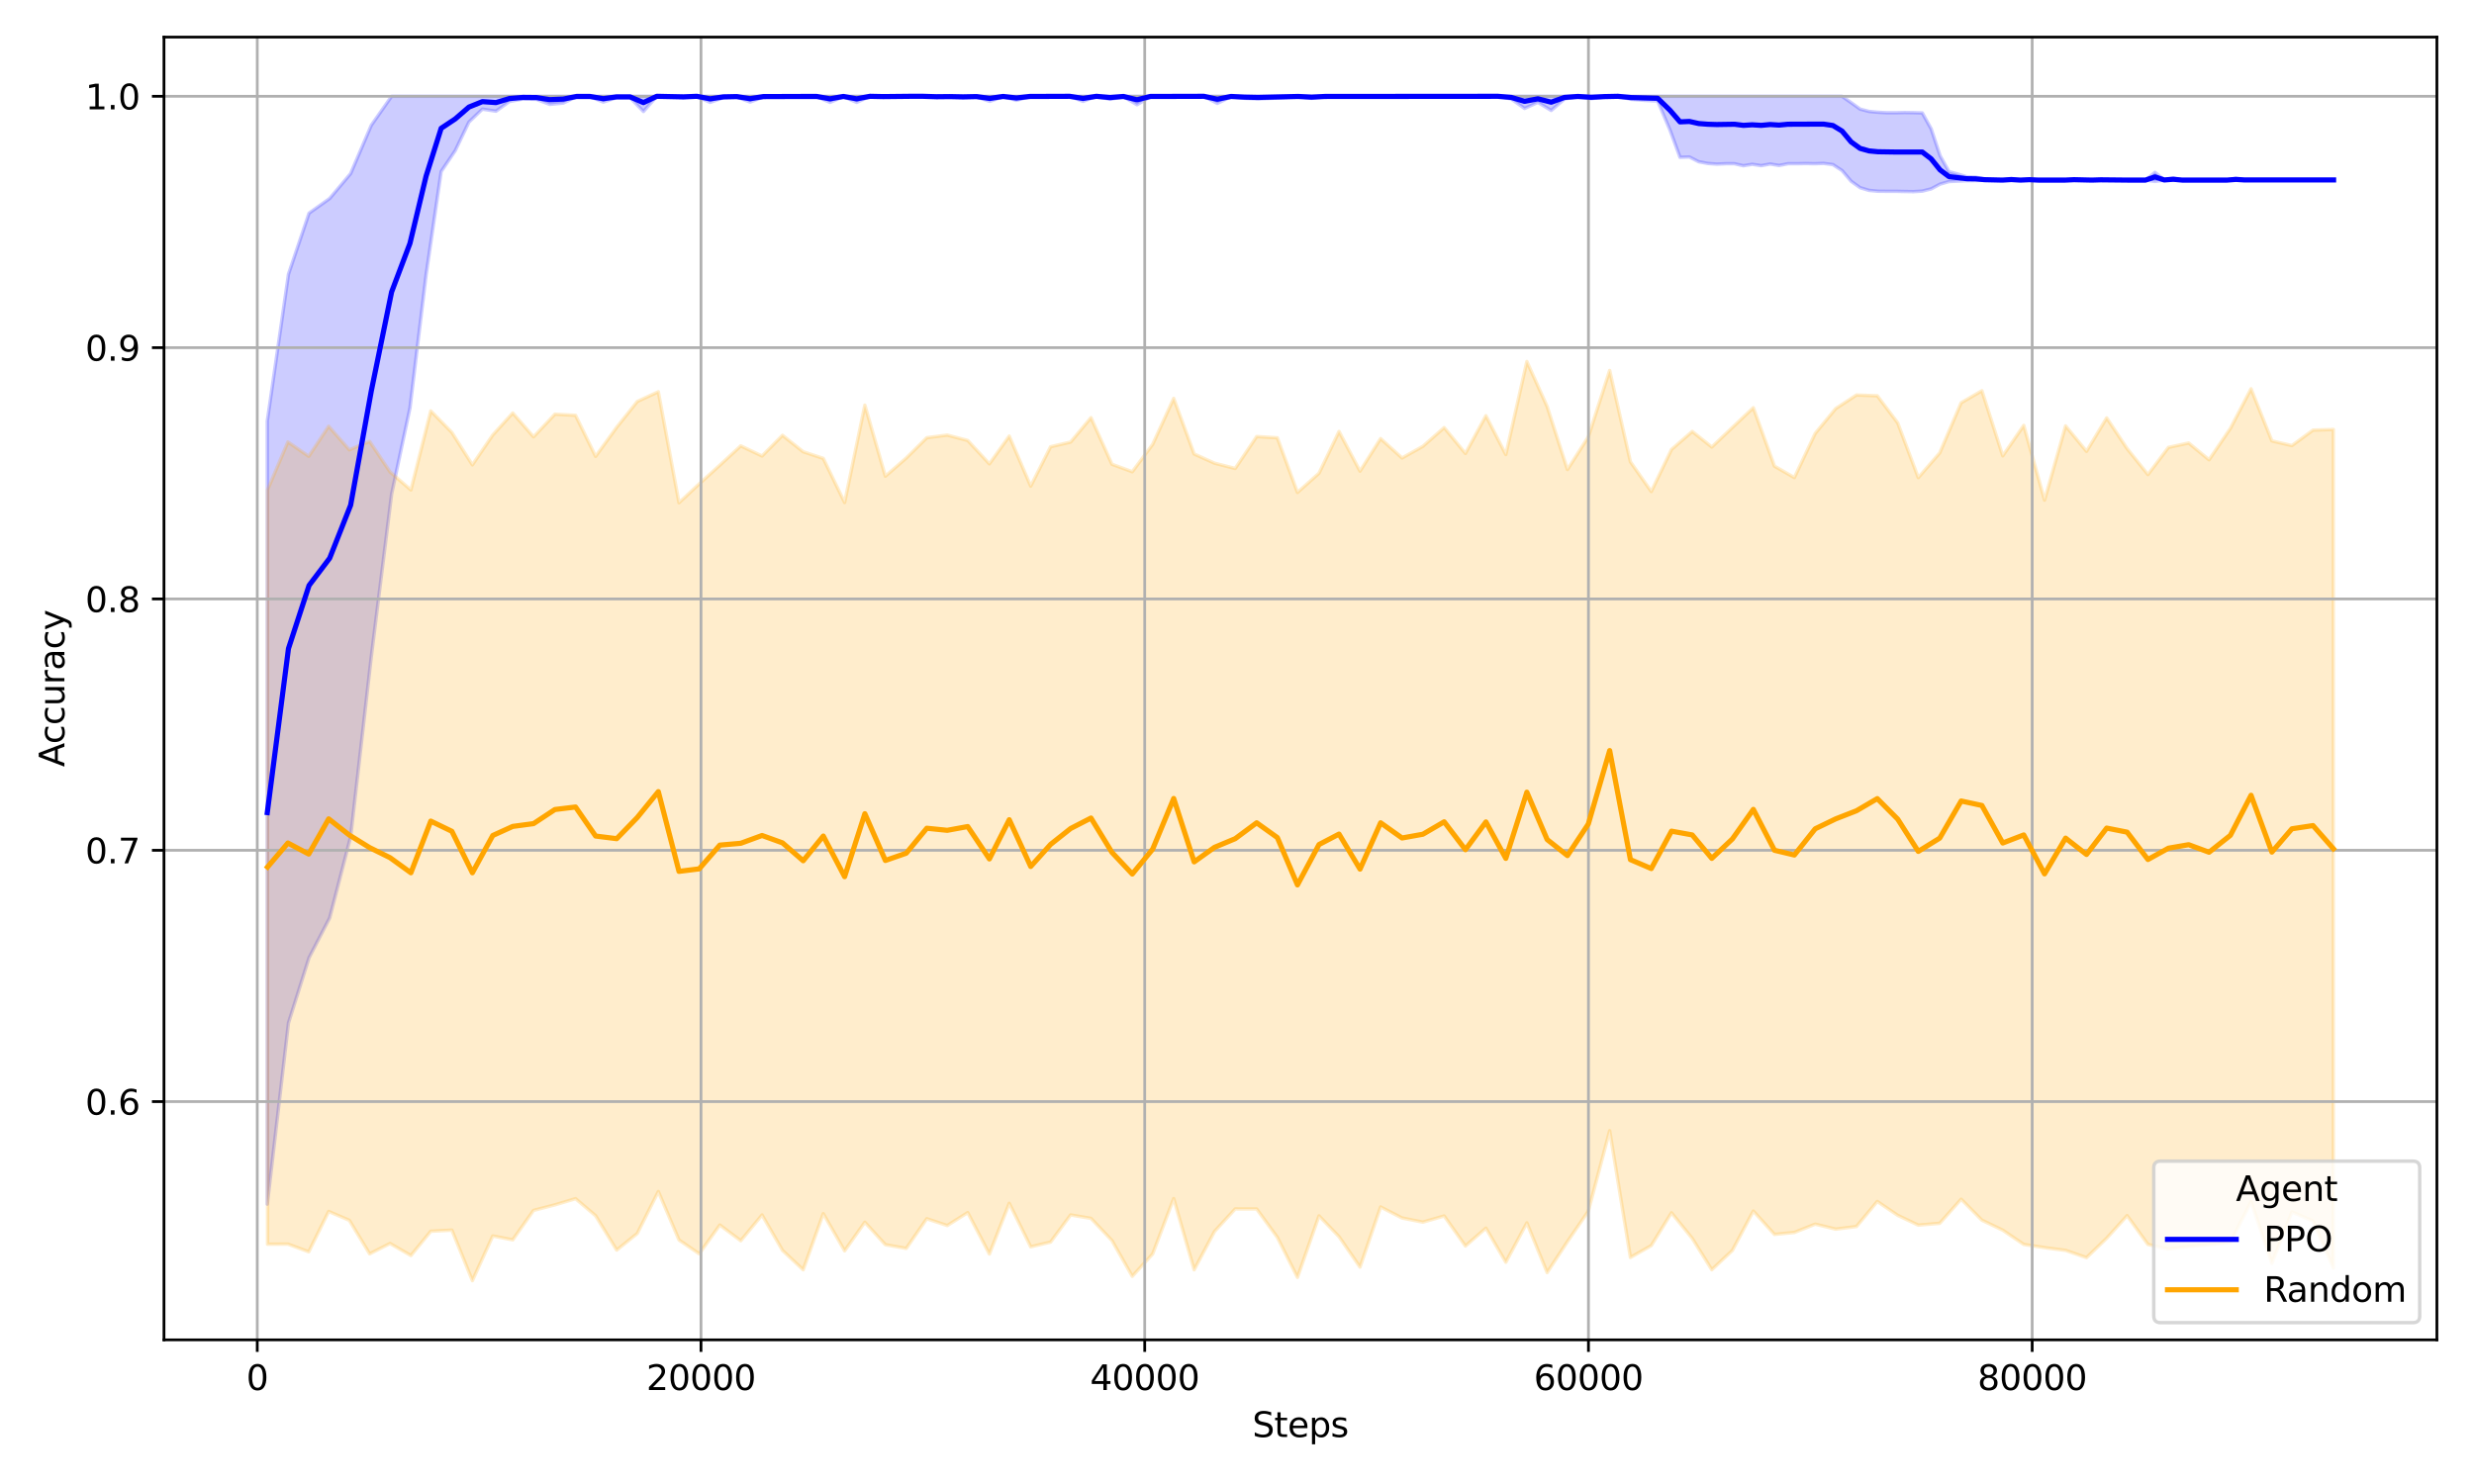 <?xml version="1.0" encoding="utf-8" standalone="no"?>
<!DOCTYPE svg PUBLIC "-//W3C//DTD SVG 1.1//EN"
  "http://www.w3.org/Graphics/SVG/1.1/DTD/svg11.dtd">
<svg xmlns:xlink="http://www.w3.org/1999/xlink" width="720pt" height="432pt" viewBox="0 0 720 432" xmlns="http://www.w3.org/2000/svg" version="1.1">
 <defs>
  <style type="text/css">*{stroke-linejoin: round; stroke-linecap: butt}</style>
 </defs>
 <g id="figure_1">
  <g id="patch_1">
   <path d="M 0 432 
L 720 432 
L 720 0 
L 0 0 
z
" style="fill: #ffffff"/>
  </g>
  <g id="axes_1">
   <g id="patch_2">
    <path d="M 47.72 390.04 
L 709.2 390.04 
L 709.2 10.8 
L 47.72 10.8 
z
" style="fill: #ffffff"/>
   </g>
   <g id="FillBetweenPolyCollection_1">
    <defs>
     <path id="maeb83e26c2" d="M 77.787 -309.435 
L 77.787 -81.47 
L 83.954 -134.229 
L 89.946 -153.212 
L 95.944 -164.799 
L 102.046 -188.427 
L 108.057 -240.861 
L 113.972 -288.146 
L 119.312 -313.22 
L 123.999 -351.937 
L 128.39 -382.069 
L 132.484 -388.15 
L 136.474 -396.479 
L 140.394 -400.233 
L 144.345 -399.63 
L 148.258 -402.449 
L 152.203 -403.177 
L 156.116 -403.079 
L 160.003 -401.607 
L 163.916 -401.999 
L 167.81 -403.864 
L 171.69 -403.864 
L 175.577 -402.294 
L 179.464 -403.569 
L 183.371 -403.569 
L 187.258 -399.546 
L 191.145 -403.962 
L 195.019 -403.864 
L 198.9 -403.569 
L 202.787 -403.962 
L 206.667 -402.196 
L 210.548 -403.569 
L 214.409 -403.766 
L 218.29 -402.294 
L 222.157 -403.766 
L 226.051 -403.864 
L 229.925 -403.864 
L 233.799 -403.864 
L 237.673 -403.864 
L 241.554 -402.196 
L 245.441 -403.864 
L 249.322 -402.196 
L 253.196 -403.962 
L 257.07 -403.766 
L 260.951 -403.962 
L 264.825 -403.962 
L 268.705 -403.962 
L 272.56 -403.667 
L 276.428 -403.766 
L 280.283 -403.569 
L 284.183 -403.766 
L 288.057 -402.49 
L 291.924 -403.864 
L 295.805 -402.784 
L 299.679 -403.864 
L 303.56 -403.864 
L 307.434 -403.962 
L 311.308 -403.962 
L 315.189 -402.49 
L 319.082 -403.962 
L 323.047 -403.079 
L 326.947 -403.864 
L 330.898 -401.509 
L 334.792 -403.864 
L 338.672 -403.864 
L 342.56 -403.962 
L 346.472 -403.962 
L 350.36 -403.962 
L 354.266 -401.901 
L 358.269 -403.864 
L 362.214 -403.373 
L 366.153 -403.177 
L 370.034 -403.373 
L 373.927 -403.569 
L 377.808 -403.864 
L 381.695 -403.373 
L 385.569 -403.864 
L 389.443 -403.864 
L 393.317 -403.962 
L 397.198 -403.864 
L 401.072 -403.962 
L 404.946 -403.864 
L 408.82 -403.864 
L 412.695 -403.962 
L 416.569 -403.864 
L 420.443 -403.962 
L 424.323 -403.962 
L 428.198 -403.864 
L 432.072 -403.962 
L 435.952 -403.962 
L 439.827 -403.177 
L 443.694 -400.429 
L 447.568 -402.196 
L 451.443 -399.841 
L 455.317 -403.177 
L 459.197 -403.864 
L 463.071 -403.275 
L 466.958 -403.766 
L 470.833 -403.962 
L 474.707 -403.079 
L 478.574 -402.784 
L 482.423 -402.588 
L 486.013 -394.149 
L 488.931 -386.202 
L 491.656 -386.299 
L 494.375 -384.91 
L 496.99 -384.419 
L 499.611 -384.223 
L 502.213 -384.337 
L 504.796 -384.337 
L 507.379 -383.749 
L 509.962 -384.174 
L 512.564 -383.774 
L 515.159 -384.255 
L 517.742 -383.83 
L 520.338 -384.337 
L 522.933 -384.337 
L 525.523 -384.394 
L 528.105 -384.337 
L 530.695 -384.435 
L 533.432 -384.086 
L 536.099 -382.345 
L 538.74 -379.232 
L 541.342 -377.363 
L 543.931 -376.573 
L 546.521 -376.33 
L 549.103 -376.306 
L 551.693 -376.306 
L 554.275 -376.248 
L 556.858 -376.208 
L 559.441 -376.363 
L 562.024 -377.016 
L 564.613 -378.403 
L 567.209 -379.154 
L 569.804 -379.272 
L 572.387 -379.406 
L 574.976 -379.423 
L 577.559 -379.524 
L 580.155 -379.541 
L 582.744 -379.575 
L 585.352 -379.507 
L 587.968 -379.575 
L 590.634 -379.524 
L 593.23 -379.575 
L 595.826 -379.575 
L 598.415 -379.575 
L 601.011 -379.575 
L 603.613 -379.524 
L 606.195 -379.558 
L 608.785 -379.575 
L 611.38 -379.541 
L 613.989 -379.558 
L 616.598 -379.575 
L 619.187 -379.575 
L 621.808 -379.558 
L 624.397 -379.575 
L 627.155 -379.188 
L 629.847 -379.558 
L 632.462 -379.474 
L 635.109 -379.575 
L 637.725 -379.575 
L 640.314 -379.575 
L 642.909 -379.575 
L 645.505 -379.558 
L 648.107 -379.575 
L 650.69 -379.491 
L 653.279 -379.558 
L 655.862 -379.558 
L 658.445 -379.575 
L 661.034 -379.575 
L 663.63 -379.575 
L 666.212 -379.575 
L 668.795 -379.575 
L 671.378 -379.558 
L 673.967 -379.575 
L 676.55 -379.575 
L 679.133 -379.558 
L 679.133 -379.673 
L 679.133 -379.673 
L 676.55 -379.575 
L 673.967 -379.575 
L 671.378 -379.673 
L 668.795 -379.575 
L 666.212 -379.575 
L 663.63 -379.575 
L 661.034 -379.575 
L 658.445 -379.575 
L 655.862 -379.673 
L 653.279 -379.673 
L 650.69 -380.065 
L 648.107 -379.575 
L 645.505 -379.673 
L 642.909 -379.575 
L 640.314 -379.575 
L 637.725 -379.575 
L 635.109 -379.575 
L 632.462 -380.164 
L 629.847 -379.673 
L 627.155 -381.832 
L 624.397 -379.575 
L 621.808 -379.673 
L 619.187 -379.575 
L 616.598 -379.575 
L 613.989 -379.673 
L 611.38 -379.771 
L 608.785 -379.575 
L 606.195 -379.673 
L 603.613 -379.869 
L 601.011 -379.575 
L 598.415 -379.575 
L 595.826 -379.575 
L 593.23 -379.575 
L 590.634 -379.869 
L 587.968 -379.575 
L 585.352 -379.967 
L 582.744 -379.575 
L 580.155 -379.771 
L 577.559 -379.869 
L 574.976 -380.458 
L 572.387 -380.556 
L 569.804 -381.341 
L 567.209 -382.028 
L 564.613 -386.68 
L 562.024 -394.49 
L 559.441 -399.126 
L 556.858 -399.2 
L 554.275 -399.241 
L 551.693 -399.183 
L 549.103 -399.183 
L 546.521 -399.322 
L 543.931 -399.566 
L 541.342 -400.24 
L 538.74 -402.11 
L 536.099 -403.962 
L 533.432 -403.962 
L 530.695 -403.962 
L 528.105 -403.962 
L 525.523 -403.962 
L 522.933 -403.962 
L 520.338 -403.962 
L 517.742 -403.962 
L 515.159 -403.962 
L 512.564 -403.962 
L 509.962 -403.962 
L 507.379 -403.962 
L 504.796 -403.962 
L 502.213 -403.962 
L 499.611 -403.962 
L 496.99 -403.962 
L 494.375 -403.962 
L 491.656 -403.962 
L 488.931 -403.962 
L 486.013 -403.962 
L 482.423 -403.962 
L 478.574 -403.962 
L 474.707 -403.962 
L 470.833 -403.962 
L 466.958 -403.962 
L 463.071 -403.962 
L 459.197 -403.962 
L 455.317 -403.962 
L 451.443 -403.962 
L 447.568 -403.962 
L 443.694 -403.962 
L 439.827 -403.962 
L 435.952 -403.962 
L 432.072 -403.962 
L 428.198 -403.962 
L 424.323 -403.962 
L 420.443 -403.962 
L 416.569 -403.962 
L 412.695 -403.962 
L 408.82 -403.962 
L 404.946 -403.962 
L 401.072 -403.962 
L 397.198 -403.962 
L 393.317 -403.962 
L 389.443 -403.962 
L 385.569 -403.962 
L 381.695 -403.962 
L 377.808 -403.962 
L 373.927 -403.962 
L 370.034 -403.962 
L 366.153 -403.962 
L 362.214 -403.962 
L 358.269 -403.962 
L 354.266 -403.962 
L 350.36 -403.962 
L 346.472 -403.962 
L 342.56 -403.962 
L 338.672 -403.962 
L 334.792 -403.962 
L 330.898 -403.962 
L 326.947 -403.962 
L 323.047 -403.962 
L 319.082 -403.962 
L 315.189 -403.962 
L 311.308 -403.962 
L 307.434 -403.962 
L 303.56 -403.962 
L 299.679 -403.962 
L 295.805 -403.962 
L 291.924 -403.962 
L 288.057 -403.962 
L 284.183 -403.962 
L 280.283 -403.962 
L 276.428 -403.962 
L 272.56 -403.962 
L 268.705 -403.962 
L 264.825 -403.962 
L 260.951 -403.962 
L 257.07 -403.962 
L 253.196 -403.962 
L 249.322 -403.962 
L 245.441 -403.962 
L 241.554 -403.962 
L 237.673 -403.962 
L 233.799 -403.962 
L 229.925 -403.962 
L 226.051 -403.962 
L 222.157 -403.962 
L 218.29 -403.962 
L 214.409 -403.962 
L 210.548 -403.962 
L 206.667 -403.962 
L 202.787 -403.962 
L 198.9 -403.962 
L 195.019 -403.962 
L 191.145 -403.962 
L 187.258 -403.962 
L 183.371 -403.962 
L 179.464 -403.962 
L 175.577 -403.962 
L 171.69 -403.962 
L 167.81 -403.962 
L 163.916 -403.962 
L 160.003 -403.962 
L 156.116 -403.962 
L 152.203 -403.962 
L 148.258 -403.962 
L 144.345 -403.962 
L 140.394 -403.962 
L 136.474 -403.962 
L 132.484 -403.962 
L 128.39 -403.962 
L 123.999 -403.962 
L 119.312 -403.962 
L 113.972 -403.962 
L 108.057 -395.541 
L 102.046 -381.479 
L 95.944 -374.217 
L 89.946 -369.953 
L 83.954 -352.192 
L 77.787 -309.435 
z
" style="stroke: #0000ff; stroke-opacity: 0.2"/>
    </defs>
    <g clip-path="url(#p26175c555a)">
     <use xlink:href="#maeb83e26c2" x="0" y="432" style="fill: #0000ff; fill-opacity: 0.2; stroke: #0000ff; stroke-opacity: 0.2"/>
    </g>
   </g>
   <g id="FillBetweenPolyCollection_2">
    <defs>
     <path id="m4a0ef5c228" d="M 77.858 -289.402 
L 77.858 -69.8 
L 83.786 -69.836 
L 89.855 -67.593 
L 95.654 -79.335 
L 101.658 -76.761 
L 107.573 -67.002 
L 113.513 -70.017 
L 119.583 -66.502 
L 125.368 -73.568 
L 131.509 -73.902 
L 137.475 -59.198 
L 143.415 -72.2 
L 149.227 -71.078 
L 155.277 -79.646 
L 161.495 -81.262 
L 167.5 -83.059 
L 173.343 -78.096 
L 179.477 -68.09 
L 185.469 -72.928 
L 191.59 -85.139 
L 197.608 -71.035 
L 203.491 -67.011 
L 209.483 -75.386 
L 215.578 -70.814 
L 221.776 -78.311 
L 227.736 -67.989 
L 233.748 -62.36 
L 239.598 -78.689 
L 245.803 -67.878 
L 251.698 -76.2 
L 257.67 -69.653 
L 263.746 -68.582 
L 269.719 -77.22 
L 275.672 -75.237 
L 281.639 -79 
L 287.941 -66.95 
L 293.719 -81.71 
L 299.963 -69.043 
L 305.749 -70.418 
L 311.586 -78.32 
L 317.507 -77.319 
L 323.602 -70.876 
L 329.523 -60.461 
L 335.457 -66.97 
L 341.578 -83.089 
L 347.531 -62.359 
L 353.446 -73.491 
L 359.477 -80.075 
L 365.727 -80.058 
L 371.745 -71.798 
L 377.595 -60.152 
L 383.864 -78.05 
L 389.695 -71.993 
L 395.803 -63.144 
L 401.795 -80.647 
L 408.033 -77.43 
L 414.096 -76.228 
L 420.294 -78.021 
L 426.48 -69.278 
L 432.44 -74.477 
L 438.232 -64.56 
L 444.359 -76.008 
L 450.261 -61.546 
L 456.169 -70.559 
L 462.238 -79.413 
L 468.456 -102.84 
L 474.5 -65.945 
L 480.57 -69.403 
L 486.445 -78.946 
L 492.483 -71.495 
L 498.178 -62.374 
L 504.17 -67.983 
L 510.265 -79.459 
L 516.418 -72.654 
L 522.204 -73.222 
L 528.28 -75.645 
L 534.24 -74.189 
L 540.283 -74.952 
L 546.34 -82.248 
L 552.287 -78.203 
L 558.272 -75.356 
L 564.51 -75.884 
L 570.747 -82.903 
L 576.784 -76.796 
L 582.86 -73.886 
L 588.968 -69.74 
L 595.018 -68.805 
L 601.14 -68.009 
L 607.229 -65.9 
L 613.104 -71.537 
L 619.051 -78.121 
L 625.108 -69.739 
L 631.074 -68.415 
L 636.963 -69.167 
L 642.897 -69.666 
L 649.102 -70.367 
L 655.113 -82.168 
L 661.176 -64.245 
L 667.007 -79.189 
L 673.154 -76.55 
L 679.081 -62.873 
L 679.081 -306.978 
L 679.081 -306.978 
L 673.154 -306.795 
L 667.007 -302.286 
L 661.176 -303.655 
L 655.113 -318.817 
L 649.102 -307.288 
L 642.897 -298.153 
L 636.963 -303.042 
L 631.074 -301.761 
L 625.108 -293.853 
L 619.051 -301.403 
L 613.104 -310.345 
L 607.229 -300.618 
L 601.14 -308.02 
L 595.018 -286.413 
L 588.968 -308.158 
L 582.86 -299.298 
L 576.784 -318.255 
L 570.747 -314.749 
L 564.51 -300.145 
L 558.272 -292.95 
L 552.287 -308.881 
L 546.34 -316.786 
L 540.283 -317.01 
L 534.24 -313.058 
L 528.28 -305.831 
L 522.204 -292.971 
L 516.418 -296.303 
L 510.265 -313.316 
L 504.17 -307.558 
L 498.178 -301.868 
L 492.483 -306.404 
L 486.445 -301.148 
L 480.57 -288.905 
L 474.5 -297.565 
L 468.456 -324.158 
L 462.238 -304.826 
L 456.169 -295.309 
L 450.261 -313.67 
L 444.359 -326.765 
L 438.232 -299.682 
L 432.44 -310.982 
L 426.48 -300.004 
L 420.294 -307.519 
L 414.096 -302.077 
L 408.033 -298.681 
L 401.795 -304.324 
L 395.803 -294.839 
L 389.695 -306.393 
L 383.864 -294.239 
L 377.595 -288.645 
L 371.745 -304.556 
L 365.727 -304.913 
L 359.477 -295.629 
L 353.446 -297.173 
L 347.531 -299.85 
L 341.578 -316.026 
L 335.457 -302.637 
L 329.523 -294.676 
L 323.602 -296.862 
L 317.507 -310.416 
L 311.586 -303.318 
L 305.749 -301.953 
L 299.963 -290.484 
L 293.719 -305.05 
L 287.941 -296.967 
L 281.639 -303.776 
L 275.672 -305.344 
L 269.719 -304.581 
L 263.746 -298.668 
L 257.67 -293.37 
L 251.698 -314.055 
L 245.803 -285.714 
L 239.598 -298.559 
L 233.748 -300.5 
L 227.736 -305.277 
L 221.776 -299.262 
L 215.578 -302.207 
L 209.483 -296.579 
L 203.491 -291.134 
L 197.608 -285.647 
L 191.59 -317.96 
L 185.469 -315.132 
L 179.477 -307.613 
L 173.343 -299.153 
L 167.5 -311.097 
L 161.495 -311.431 
L 155.277 -304.837 
L 149.227 -311.78 
L 143.415 -305.373 
L 137.475 -296.671 
L 131.509 -306.11 
L 125.368 -312.378 
L 119.583 -289.367 
L 113.513 -294.631 
L 107.573 -303.499 
L 101.658 -301.056 
L 95.654 -307.912 
L 89.855 -299.169 
L 83.786 -303.348 
L 77.858 -289.402 
z
" style="stroke: #ffa500; stroke-opacity: 0.2"/>
    </defs>
    <g clip-path="url(#p26175c555a)">
     <use xlink:href="#m4a0ef5c228" x="0" y="432" style="fill: #ffa500; fill-opacity: 0.2; stroke: #ffa500; stroke-opacity: 0.2"/>
    </g>
   </g>
   <g id="matplotlib.axis_1">
    <g id="xtick_1">
     <g id="line2d_1">
      <path d="M 74.869 390.04 
L 74.869 10.8 
" clip-path="url(#p26175c555a)" style="fill: none; stroke: #b0b0b0; stroke-width: 0.8; stroke-linecap: square"/>
     </g>
     <g id="line2d_2">
      <defs>
       <path id="m49883065d7" d="M 0 0 
L 0 3.5 
" style="stroke: #000000; stroke-width: 0.8"/>
      </defs>
      <g>
       <use xlink:href="#m49883065d7" x="74.869" y="390.04" style="stroke: #000000; stroke-width: 0.8"/>
      </g>
     </g>
     <g id="text_1">
      <!-- 0 -->
      <g transform="translate(71.687 404.638) scale(0.1 -0.1)">
       <defs>
        <path id="DejaVuSans-30" d="M 2034 4250 
Q 1547 4250 1301 3770 
Q 1056 3291 1056 2328 
Q 1056 1369 1301 889 
Q 1547 409 2034 409 
Q 2525 409 2770 889 
Q 3016 1369 3016 2328 
Q 3016 3291 2770 3770 
Q 2525 4250 2034 4250 
z
M 2034 4750 
Q 2819 4750 3233 4129 
Q 3647 3509 3647 2328 
Q 3647 1150 3233 529 
Q 2819 -91 2034 -91 
Q 1250 -91 836 529 
Q 422 1150 422 2328 
Q 422 3509 836 4129 
Q 1250 4750 2034 4750 
z
" transform="scale(0.016)"/>
       </defs>
       <use xlink:href="#DejaVuSans-30"/>
      </g>
     </g>
    </g>
    <g id="xtick_2">
     <g id="line2d_3">
      <path d="M 204.007 390.04 
L 204.007 10.8 
" clip-path="url(#p26175c555a)" style="fill: none; stroke: #b0b0b0; stroke-width: 0.8; stroke-linecap: square"/>
     </g>
     <g id="line2d_4">
      <g>
       <use xlink:href="#m49883065d7" x="204.007" y="390.04" style="stroke: #000000; stroke-width: 0.8"/>
      </g>
     </g>
     <g id="text_2">
      <!-- 20000 -->
      <g transform="translate(188.101 404.638) scale(0.1 -0.1)">
       <defs>
        <path id="DejaVuSans-32" d="M 1228 531 
L 3431 531 
L 3431 0 
L 469 0 
L 469 531 
Q 828 903 1448 1529 
Q 2069 2156 2228 2338 
Q 2531 2678 2651 2914 
Q 2772 3150 2772 3378 
Q 2772 3750 2511 3984 
Q 2250 4219 1831 4219 
Q 1534 4219 1204 4116 
Q 875 4013 500 3803 
L 500 4441 
Q 881 4594 1212 4672 
Q 1544 4750 1819 4750 
Q 2544 4750 2975 4387 
Q 3406 4025 3406 3419 
Q 3406 3131 3298 2873 
Q 3191 2616 2906 2266 
Q 2828 2175 2409 1742 
Q 1991 1309 1228 531 
z
" transform="scale(0.016)"/>
       </defs>
       <use xlink:href="#DejaVuSans-32"/>
       <use xlink:href="#DejaVuSans-30" transform="translate(63.623 0)"/>
       <use xlink:href="#DejaVuSans-30" transform="translate(127.246 0)"/>
       <use xlink:href="#DejaVuSans-30" transform="translate(190.869 0)"/>
       <use xlink:href="#DejaVuSans-30" transform="translate(254.492 0)"/>
      </g>
     </g>
    </g>
    <g id="xtick_3">
     <g id="line2d_5">
      <path d="M 333.145 390.04 
L 333.145 10.8 
" clip-path="url(#p26175c555a)" style="fill: none; stroke: #b0b0b0; stroke-width: 0.8; stroke-linecap: square"/>
     </g>
     <g id="line2d_6">
      <g>
       <use xlink:href="#m49883065d7" x="333.145" y="390.04" style="stroke: #000000; stroke-width: 0.8"/>
      </g>
     </g>
     <g id="text_3">
      <!-- 40000 -->
      <g transform="translate(317.239 404.638) scale(0.1 -0.1)">
       <defs>
        <path id="DejaVuSans-34" d="M 2419 4116 
L 825 1625 
L 2419 1625 
L 2419 4116 
z
M 2253 4666 
L 3047 4666 
L 3047 1625 
L 3713 1625 
L 3713 1100 
L 3047 1100 
L 3047 0 
L 2419 0 
L 2419 1100 
L 313 1100 
L 313 1709 
L 2253 4666 
z
" transform="scale(0.016)"/>
       </defs>
       <use xlink:href="#DejaVuSans-34"/>
       <use xlink:href="#DejaVuSans-30" transform="translate(63.623 0)"/>
       <use xlink:href="#DejaVuSans-30" transform="translate(127.246 0)"/>
       <use xlink:href="#DejaVuSans-30" transform="translate(190.869 0)"/>
       <use xlink:href="#DejaVuSans-30" transform="translate(254.492 0)"/>
      </g>
     </g>
    </g>
    <g id="xtick_4">
     <g id="line2d_7">
      <path d="M 462.284 390.04 
L 462.284 10.8 
" clip-path="url(#p26175c555a)" style="fill: none; stroke: #b0b0b0; stroke-width: 0.8; stroke-linecap: square"/>
     </g>
     <g id="line2d_8">
      <g>
       <use xlink:href="#m49883065d7" x="462.284" y="390.04" style="stroke: #000000; stroke-width: 0.8"/>
      </g>
     </g>
     <g id="text_4">
      <!-- 60000 -->
      <g transform="translate(446.377 404.638) scale(0.1 -0.1)">
       <defs>
        <path id="DejaVuSans-36" d="M 2113 2584 
Q 1688 2584 1439 2293 
Q 1191 2003 1191 1497 
Q 1191 994 1439 701 
Q 1688 409 2113 409 
Q 2538 409 2786 701 
Q 3034 994 3034 1497 
Q 3034 2003 2786 2293 
Q 2538 2584 2113 2584 
z
M 3366 4563 
L 3366 3988 
Q 3128 4100 2886 4159 
Q 2644 4219 2406 4219 
Q 1781 4219 1451 3797 
Q 1122 3375 1075 2522 
Q 1259 2794 1537 2939 
Q 1816 3084 2150 3084 
Q 2853 3084 3261 2657 
Q 3669 2231 3669 1497 
Q 3669 778 3244 343 
Q 2819 -91 2113 -91 
Q 1303 -91 875 529 
Q 447 1150 447 2328 
Q 447 3434 972 4092 
Q 1497 4750 2381 4750 
Q 2619 4750 2861 4703 
Q 3103 4656 3366 4563 
z
" transform="scale(0.016)"/>
       </defs>
       <use xlink:href="#DejaVuSans-36"/>
       <use xlink:href="#DejaVuSans-30" transform="translate(63.623 0)"/>
       <use xlink:href="#DejaVuSans-30" transform="translate(127.246 0)"/>
       <use xlink:href="#DejaVuSans-30" transform="translate(190.869 0)"/>
       <use xlink:href="#DejaVuSans-30" transform="translate(254.492 0)"/>
      </g>
     </g>
    </g>
    <g id="xtick_5">
     <g id="line2d_9">
      <path d="M 591.422 390.04 
L 591.422 10.8 
" clip-path="url(#p26175c555a)" style="fill: none; stroke: #b0b0b0; stroke-width: 0.8; stroke-linecap: square"/>
     </g>
     <g id="line2d_10">
      <g>
       <use xlink:href="#m49883065d7" x="591.422" y="390.04" style="stroke: #000000; stroke-width: 0.8"/>
      </g>
     </g>
     <g id="text_5">
      <!-- 80000 -->
      <g transform="translate(575.516 404.638) scale(0.1 -0.1)">
       <defs>
        <path id="DejaVuSans-38" d="M 2034 2216 
Q 1584 2216 1326 1975 
Q 1069 1734 1069 1313 
Q 1069 891 1326 650 
Q 1584 409 2034 409 
Q 2484 409 2743 651 
Q 3003 894 3003 1313 
Q 3003 1734 2745 1975 
Q 2488 2216 2034 2216 
z
M 1403 2484 
Q 997 2584 770 2862 
Q 544 3141 544 3541 
Q 544 4100 942 4425 
Q 1341 4750 2034 4750 
Q 2731 4750 3128 4425 
Q 3525 4100 3525 3541 
Q 3525 3141 3298 2862 
Q 3072 2584 2669 2484 
Q 3125 2378 3379 2068 
Q 3634 1759 3634 1313 
Q 3634 634 3220 271 
Q 2806 -91 2034 -91 
Q 1263 -91 848 271 
Q 434 634 434 1313 
Q 434 1759 690 2068 
Q 947 2378 1403 2484 
z
M 1172 3481 
Q 1172 3119 1398 2916 
Q 1625 2713 2034 2713 
Q 2441 2713 2670 2916 
Q 2900 3119 2900 3481 
Q 2900 3844 2670 4047 
Q 2441 4250 2034 4250 
Q 1625 4250 1398 4047 
Q 1172 3844 1172 3481 
z
" transform="scale(0.016)"/>
       </defs>
       <use xlink:href="#DejaVuSans-38"/>
       <use xlink:href="#DejaVuSans-30" transform="translate(63.623 0)"/>
       <use xlink:href="#DejaVuSans-30" transform="translate(127.246 0)"/>
       <use xlink:href="#DejaVuSans-30" transform="translate(190.869 0)"/>
       <use xlink:href="#DejaVuSans-30" transform="translate(254.492 0)"/>
      </g>
     </g>
    </g>
    <g id="text_6">
     <!-- Steps -->
     <g transform="translate(364.47 418.317) scale(0.1 -0.1)">
      <defs>
       <path id="DejaVuSans-53" d="M 3425 4513 
L 3425 3897 
Q 3066 4069 2747 4153 
Q 2428 4238 2131 4238 
Q 1616 4238 1336 4038 
Q 1056 3838 1056 3469 
Q 1056 3159 1242 3001 
Q 1428 2844 1947 2747 
L 2328 2669 
Q 3034 2534 3370 2195 
Q 3706 1856 3706 1288 
Q 3706 609 3251 259 
Q 2797 -91 1919 -91 
Q 1588 -91 1214 -16 
Q 841 59 441 206 
L 441 856 
Q 825 641 1194 531 
Q 1563 422 1919 422 
Q 2459 422 2753 634 
Q 3047 847 3047 1241 
Q 3047 1584 2836 1778 
Q 2625 1972 2144 2069 
L 1759 2144 
Q 1053 2284 737 2584 
Q 422 2884 422 3419 
Q 422 4038 858 4394 
Q 1294 4750 2059 4750 
Q 2388 4750 2728 4690 
Q 3069 4631 3425 4513 
z
" transform="scale(0.016)"/>
       <path id="DejaVuSans-74" d="M 1172 4494 
L 1172 3500 
L 2356 3500 
L 2356 3053 
L 1172 3053 
L 1172 1153 
Q 1172 725 1289 603 
Q 1406 481 1766 481 
L 2356 481 
L 2356 0 
L 1766 0 
Q 1100 0 847 248 
Q 594 497 594 1153 
L 594 3053 
L 172 3053 
L 172 3500 
L 594 3500 
L 594 4494 
L 1172 4494 
z
" transform="scale(0.016)"/>
       <path id="DejaVuSans-65" d="M 3597 1894 
L 3597 1613 
L 953 1613 
Q 991 1019 1311 708 
Q 1631 397 2203 397 
Q 2534 397 2845 478 
Q 3156 559 3463 722 
L 3463 178 
Q 3153 47 2828 -22 
Q 2503 -91 2169 -91 
Q 1331 -91 842 396 
Q 353 884 353 1716 
Q 353 2575 817 3079 
Q 1281 3584 2069 3584 
Q 2775 3584 3186 3129 
Q 3597 2675 3597 1894 
z
M 3022 2063 
Q 3016 2534 2758 2815 
Q 2500 3097 2075 3097 
Q 1594 3097 1305 2825 
Q 1016 2553 972 2059 
L 3022 2063 
z
" transform="scale(0.016)"/>
       <path id="DejaVuSans-70" d="M 1159 525 
L 1159 -1331 
L 581 -1331 
L 581 3500 
L 1159 3500 
L 1159 2969 
Q 1341 3281 1617 3432 
Q 1894 3584 2278 3584 
Q 2916 3584 3314 3078 
Q 3713 2572 3713 1747 
Q 3713 922 3314 415 
Q 2916 -91 2278 -91 
Q 1894 -91 1617 61 
Q 1341 213 1159 525 
z
M 3116 1747 
Q 3116 2381 2855 2742 
Q 2594 3103 2138 3103 
Q 1681 3103 1420 2742 
Q 1159 2381 1159 1747 
Q 1159 1113 1420 752 
Q 1681 391 2138 391 
Q 2594 391 2855 752 
Q 3116 1113 3116 1747 
z
" transform="scale(0.016)"/>
       <path id="DejaVuSans-73" d="M 2834 3397 
L 2834 2853 
Q 2591 2978 2328 3040 
Q 2066 3103 1784 3103 
Q 1356 3103 1142 2972 
Q 928 2841 928 2578 
Q 928 2378 1081 2264 
Q 1234 2150 1697 2047 
L 1894 2003 
Q 2506 1872 2764 1633 
Q 3022 1394 3022 966 
Q 3022 478 2636 193 
Q 2250 -91 1575 -91 
Q 1294 -91 989 -36 
Q 684 19 347 128 
L 347 722 
Q 666 556 975 473 
Q 1284 391 1588 391 
Q 1994 391 2212 530 
Q 2431 669 2431 922 
Q 2431 1156 2273 1281 
Q 2116 1406 1581 1522 
L 1381 1569 
Q 847 1681 609 1914 
Q 372 2147 372 2553 
Q 372 3047 722 3315 
Q 1072 3584 1716 3584 
Q 2034 3584 2315 3537 
Q 2597 3491 2834 3397 
z
" transform="scale(0.016)"/>
      </defs>
      <use xlink:href="#DejaVuSans-53"/>
      <use xlink:href="#DejaVuSans-74" transform="translate(63.477 0)"/>
      <use xlink:href="#DejaVuSans-65" transform="translate(102.686 0)"/>
      <use xlink:href="#DejaVuSans-70" transform="translate(164.209 0)"/>
      <use xlink:href="#DejaVuSans-73" transform="translate(227.686 0)"/>
     </g>
    </g>
   </g>
   <g id="matplotlib.axis_2">
    <g id="ytick_1">
     <g id="line2d_11">
      <path d="M 47.72 320.683 
L 709.2 320.683 
" clip-path="url(#p26175c555a)" style="fill: none; stroke: #b0b0b0; stroke-width: 0.8; stroke-linecap: square"/>
     </g>
     <g id="line2d_12">
      <defs>
       <path id="m0a13d49d3e" d="M 0 0 
L -3.5 0 
" style="stroke: #000000; stroke-width: 0.8"/>
      </defs>
      <g>
       <use xlink:href="#m0a13d49d3e" x="47.72" y="320.683" style="stroke: #000000; stroke-width: 0.8"/>
      </g>
     </g>
     <g id="text_7">
      <!-- 0.6 -->
      <g transform="translate(24.817 324.482) scale(0.1 -0.1)">
       <defs>
        <path id="DejaVuSans-2e" d="M 684 794 
L 1344 794 
L 1344 0 
L 684 0 
L 684 794 
z
" transform="scale(0.016)"/>
       </defs>
       <use xlink:href="#DejaVuSans-30"/>
       <use xlink:href="#DejaVuSans-2e" transform="translate(63.623 0)"/>
       <use xlink:href="#DejaVuSans-36" transform="translate(95.41 0)"/>
      </g>
     </g>
    </g>
    <g id="ytick_2">
     <g id="line2d_13">
      <path d="M 47.72 247.522 
L 709.2 247.522 
" clip-path="url(#p26175c555a)" style="fill: none; stroke: #b0b0b0; stroke-width: 0.8; stroke-linecap: square"/>
     </g>
     <g id="line2d_14">
      <g>
       <use xlink:href="#m0a13d49d3e" x="47.72" y="247.522" style="stroke: #000000; stroke-width: 0.8"/>
      </g>
     </g>
     <g id="text_8">
      <!-- 0.7 -->
      <g transform="translate(24.817 251.321) scale(0.1 -0.1)">
       <defs>
        <path id="DejaVuSans-37" d="M 525 4666 
L 3525 4666 
L 3525 4397 
L 1831 0 
L 1172 0 
L 2766 4134 
L 525 4134 
L 525 4666 
z
" transform="scale(0.016)"/>
       </defs>
       <use xlink:href="#DejaVuSans-30"/>
       <use xlink:href="#DejaVuSans-2e" transform="translate(63.623 0)"/>
       <use xlink:href="#DejaVuSans-37" transform="translate(95.41 0)"/>
      </g>
     </g>
    </g>
    <g id="ytick_3">
     <g id="line2d_15">
      <path d="M 47.72 174.36 
L 709.2 174.36 
" clip-path="url(#p26175c555a)" style="fill: none; stroke: #b0b0b0; stroke-width: 0.8; stroke-linecap: square"/>
     </g>
     <g id="line2d_16">
      <g>
       <use xlink:href="#m0a13d49d3e" x="47.72" y="174.36" style="stroke: #000000; stroke-width: 0.8"/>
      </g>
     </g>
     <g id="text_9">
      <!-- 0.8 -->
      <g transform="translate(24.817 178.16) scale(0.1 -0.1)">
       <use xlink:href="#DejaVuSans-30"/>
       <use xlink:href="#DejaVuSans-2e" transform="translate(63.623 0)"/>
       <use xlink:href="#DejaVuSans-38" transform="translate(95.41 0)"/>
      </g>
     </g>
    </g>
    <g id="ytick_4">
     <g id="line2d_17">
      <path d="M 47.72 101.199 
L 709.2 101.199 
" clip-path="url(#p26175c555a)" style="fill: none; stroke: #b0b0b0; stroke-width: 0.8; stroke-linecap: square"/>
     </g>
     <g id="line2d_18">
      <g>
       <use xlink:href="#m0a13d49d3e" x="47.72" y="101.199" style="stroke: #000000; stroke-width: 0.8"/>
      </g>
     </g>
     <g id="text_10">
      <!-- 0.9 -->
      <g transform="translate(24.817 104.999) scale(0.1 -0.1)">
       <defs>
        <path id="DejaVuSans-39" d="M 703 97 
L 703 672 
Q 941 559 1184 500 
Q 1428 441 1663 441 
Q 2288 441 2617 861 
Q 2947 1281 2994 2138 
Q 2813 1869 2534 1725 
Q 2256 1581 1919 1581 
Q 1219 1581 811 2004 
Q 403 2428 403 3163 
Q 403 3881 828 4315 
Q 1253 4750 1959 4750 
Q 2769 4750 3195 4129 
Q 3622 3509 3622 2328 
Q 3622 1225 3098 567 
Q 2575 -91 1691 -91 
Q 1453 -91 1209 -44 
Q 966 3 703 97 
z
M 1959 2075 
Q 2384 2075 2632 2365 
Q 2881 2656 2881 3163 
Q 2881 3666 2632 3958 
Q 2384 4250 1959 4250 
Q 1534 4250 1286 3958 
Q 1038 3666 1038 3163 
Q 1038 2656 1286 2365 
Q 1534 2075 1959 2075 
z
" transform="scale(0.016)"/>
       </defs>
       <use xlink:href="#DejaVuSans-30"/>
       <use xlink:href="#DejaVuSans-2e" transform="translate(63.623 0)"/>
       <use xlink:href="#DejaVuSans-39" transform="translate(95.41 0)"/>
      </g>
     </g>
    </g>
    <g id="ytick_5">
     <g id="line2d_19">
      <path d="M 47.72 28.038 
L 709.2 28.038 
" clip-path="url(#p26175c555a)" style="fill: none; stroke: #b0b0b0; stroke-width: 0.8; stroke-linecap: square"/>
     </g>
     <g id="line2d_20">
      <g>
       <use xlink:href="#m0a13d49d3e" x="47.72" y="28.038" style="stroke: #000000; stroke-width: 0.8"/>
      </g>
     </g>
     <g id="text_11">
      <!-- 1.0 -->
      <g transform="translate(24.817 31.837) scale(0.1 -0.1)">
       <defs>
        <path id="DejaVuSans-31" d="M 794 531 
L 1825 531 
L 1825 4091 
L 703 3866 
L 703 4441 
L 1819 4666 
L 2450 4666 
L 2450 531 
L 3481 531 
L 3481 0 
L 794 0 
L 794 531 
z
" transform="scale(0.016)"/>
       </defs>
       <use xlink:href="#DejaVuSans-31"/>
       <use xlink:href="#DejaVuSans-2e" transform="translate(63.623 0)"/>
       <use xlink:href="#DejaVuSans-30" transform="translate(95.41 0)"/>
      </g>
     </g>
    </g>
    <g id="text_12">
     <!-- Accuracy -->
     <g transform="translate(18.737 223.248) rotate(-90) scale(0.1 -0.1)">
      <defs>
       <path id="DejaVuSans-41" d="M 2188 4044 
L 1331 1722 
L 3047 1722 
L 2188 4044 
z
M 1831 4666 
L 2547 4666 
L 4325 0 
L 3669 0 
L 3244 1197 
L 1141 1197 
L 716 0 
L 50 0 
L 1831 4666 
z
" transform="scale(0.016)"/>
       <path id="DejaVuSans-63" d="M 3122 3366 
L 3122 2828 
Q 2878 2963 2633 3030 
Q 2388 3097 2138 3097 
Q 1578 3097 1268 2742 
Q 959 2388 959 1747 
Q 959 1106 1268 751 
Q 1578 397 2138 397 
Q 2388 397 2633 464 
Q 2878 531 3122 666 
L 3122 134 
Q 2881 22 2623 -34 
Q 2366 -91 2075 -91 
Q 1284 -91 818 406 
Q 353 903 353 1747 
Q 353 2603 823 3093 
Q 1294 3584 2113 3584 
Q 2378 3584 2631 3529 
Q 2884 3475 3122 3366 
z
" transform="scale(0.016)"/>
       <path id="DejaVuSans-75" d="M 544 1381 
L 544 3500 
L 1119 3500 
L 1119 1403 
Q 1119 906 1312 657 
Q 1506 409 1894 409 
Q 2359 409 2629 706 
Q 2900 1003 2900 1516 
L 2900 3500 
L 3475 3500 
L 3475 0 
L 2900 0 
L 2900 538 
Q 2691 219 2414 64 
Q 2138 -91 1772 -91 
Q 1169 -91 856 284 
Q 544 659 544 1381 
z
M 1991 3584 
L 1991 3584 
z
" transform="scale(0.016)"/>
       <path id="DejaVuSans-72" d="M 2631 2963 
Q 2534 3019 2420 3045 
Q 2306 3072 2169 3072 
Q 1681 3072 1420 2755 
Q 1159 2438 1159 1844 
L 1159 0 
L 581 0 
L 581 3500 
L 1159 3500 
L 1159 2956 
Q 1341 3275 1631 3429 
Q 1922 3584 2338 3584 
Q 2397 3584 2469 3576 
Q 2541 3569 2628 3553 
L 2631 2963 
z
" transform="scale(0.016)"/>
       <path id="DejaVuSans-61" d="M 2194 1759 
Q 1497 1759 1228 1600 
Q 959 1441 959 1056 
Q 959 750 1161 570 
Q 1363 391 1709 391 
Q 2188 391 2477 730 
Q 2766 1069 2766 1631 
L 2766 1759 
L 2194 1759 
z
M 3341 1997 
L 3341 0 
L 2766 0 
L 2766 531 
Q 2569 213 2275 61 
Q 1981 -91 1556 -91 
Q 1019 -91 701 211 
Q 384 513 384 1019 
Q 384 1609 779 1909 
Q 1175 2209 1959 2209 
L 2766 2209 
L 2766 2266 
Q 2766 2663 2505 2880 
Q 2244 3097 1772 3097 
Q 1472 3097 1187 3025 
Q 903 2953 641 2809 
L 641 3341 
Q 956 3463 1253 3523 
Q 1550 3584 1831 3584 
Q 2591 3584 2966 3190 
Q 3341 2797 3341 1997 
z
" transform="scale(0.016)"/>
       <path id="DejaVuSans-79" d="M 2059 -325 
Q 1816 -950 1584 -1140 
Q 1353 -1331 966 -1331 
L 506 -1331 
L 506 -850 
L 844 -850 
Q 1081 -850 1212 -737 
Q 1344 -625 1503 -206 
L 1606 56 
L 191 3500 
L 800 3500 
L 1894 763 
L 2988 3500 
L 3597 3500 
L 2059 -325 
z
" transform="scale(0.016)"/>
      </defs>
      <use xlink:href="#DejaVuSans-41"/>
      <use xlink:href="#DejaVuSans-63" transform="translate(66.658 0)"/>
      <use xlink:href="#DejaVuSans-63" transform="translate(121.639 0)"/>
      <use xlink:href="#DejaVuSans-75" transform="translate(176.619 0)"/>
      <use xlink:href="#DejaVuSans-72" transform="translate(239.998 0)"/>
      <use xlink:href="#DejaVuSans-61" transform="translate(281.111 0)"/>
      <use xlink:href="#DejaVuSans-63" transform="translate(342.391 0)"/>
      <use xlink:href="#DejaVuSans-79" transform="translate(397.371 0)"/>
     </g>
    </g>
   </g>
   <g id="line2d_21">
    <path d="M 77.787 236.547 
L 83.954 188.789 
L 89.946 170.418 
L 95.944 162.492 
L 102.046 147.047 
L 108.057 113.799 
L 113.972 84.982 
L 119.312 70.837 
L 123.999 51.287 
L 128.39 37.346 
L 132.484 34.623 
L 136.474 31.168 
L 140.394 29.583 
L 144.345 29.867 
L 148.258 28.689 
L 152.203 28.363 
L 156.116 28.404 
L 160.003 29.014 
L 163.916 28.851 
L 167.81 28.079 
L 171.69 28.079 
L 175.577 28.729 
L 179.464 28.201 
L 183.371 28.201 
L 187.258 29.867 
L 191.145 28.038 
L 198.9 28.201 
L 202.787 28.038 
L 206.667 28.77 
L 210.548 28.201 
L 214.409 28.119 
L 218.29 28.729 
L 222.157 28.119 
L 233.799 28.079 
L 237.673 28.079 
L 241.554 28.77 
L 245.441 28.079 
L 249.322 28.77 
L 253.196 28.038 
L 257.07 28.119 
L 264.825 28.038 
L 268.705 28.038 
L 272.56 28.16 
L 276.428 28.119 
L 280.283 28.201 
L 284.183 28.119 
L 288.057 28.648 
L 291.924 28.079 
L 295.805 28.526 
L 299.679 28.079 
L 311.308 28.038 
L 315.189 28.648 
L 319.082 28.038 
L 323.047 28.404 
L 326.947 28.079 
L 330.898 29.054 
L 334.792 28.079 
L 350.36 28.038 
L 354.266 28.892 
L 358.269 28.079 
L 362.214 28.282 
L 366.153 28.363 
L 377.808 28.079 
L 381.695 28.282 
L 385.569 28.079 
L 435.952 28.038 
L 439.827 28.363 
L 443.694 29.501 
L 447.568 28.77 
L 451.443 29.745 
L 455.317 28.363 
L 459.197 28.079 
L 463.071 28.323 
L 466.958 28.119 
L 470.833 28.038 
L 474.707 28.404 
L 482.423 28.607 
L 486.013 32.103 
L 488.931 35.476 
L 491.656 35.354 
L 494.375 35.964 
L 496.99 36.167 
L 499.611 36.248 
L 504.796 36.167 
L 507.379 36.492 
L 509.962 36.33 
L 512.564 36.492 
L 515.159 36.248 
L 517.742 36.411 
L 520.338 36.167 
L 530.695 36.127 
L 533.432 36.533 
L 536.099 38.159 
L 538.74 41.329 
L 541.342 43.199 
L 543.931 43.93 
L 546.521 44.174 
L 551.693 44.256 
L 559.441 44.256 
L 562.024 46.247 
L 564.613 49.458 
L 567.209 51.409 
L 572.387 52.019 
L 574.976 52.059 
L 577.559 52.303 
L 582.744 52.425 
L 585.352 52.263 
L 587.968 52.425 
L 590.634 52.303 
L 593.23 52.425 
L 601.011 52.425 
L 603.613 52.303 
L 608.785 52.425 
L 611.38 52.344 
L 619.187 52.425 
L 624.397 52.425 
L 627.155 51.49 
L 629.847 52.385 
L 632.462 52.181 
L 635.109 52.425 
L 648.107 52.425 
L 650.69 52.222 
L 653.279 52.385 
L 679.133 52.385 
L 679.133 52.385 
" clip-path="url(#p26175c555a)" style="fill: none; stroke: #0000ff; stroke-width: 1.5; stroke-linecap: square"/>
   </g>
   <g id="line2d_22">
    <path d="M 77.858 252.399 
L 83.786 245.408 
L 89.855 248.619 
L 95.654 238.376 
L 101.658 243.091 
L 107.573 246.749 
L 113.513 249.676 
L 119.583 254.065 
L 125.368 239.027 
L 131.509 241.994 
L 137.475 254.065 
L 143.415 243.213 
L 149.227 240.571 
L 155.277 239.758 
L 161.495 235.653 
L 167.5 234.922 
L 173.343 243.376 
L 179.477 244.148 
L 185.469 237.97 
L 191.59 230.451 
L 197.608 253.659 
L 203.491 252.927 
L 209.483 246.018 
L 215.578 245.489 
L 221.776 243.213 
L 227.736 245.367 
L 233.748 250.57 
L 239.598 243.376 
L 245.803 255.204 
L 251.698 236.873 
L 257.67 250.489 
L 263.746 248.375 
L 269.719 241.1 
L 275.672 241.709 
L 281.639 240.612 
L 287.941 250.042 
L 293.719 238.62 
L 299.963 252.236 
L 305.749 245.815 
L 311.586 241.181 
L 317.507 238.133 
L 323.602 248.131 
L 329.523 254.431 
L 335.457 247.196 
L 341.578 232.442 
L 347.531 250.895 
L 353.446 246.668 
L 359.477 244.148 
L 365.727 239.515 
L 371.745 243.823 
L 377.595 257.602 
L 383.864 245.855 
L 389.695 242.807 
L 395.803 253.009 
L 401.795 239.515 
L 408.033 243.945 
L 414.096 242.847 
L 420.294 239.23 
L 426.48 247.359 
L 432.44 239.271 
L 438.232 249.879 
L 444.359 230.613 
L 450.261 244.392 
L 456.169 249.066 
L 462.238 239.88 
L 468.456 218.501 
L 474.5 250.245 
L 480.57 252.846 
L 486.445 241.953 
L 492.483 243.051 
L 498.178 249.879 
L 504.17 244.229 
L 510.265 235.613 
L 516.418 247.522 
L 522.204 248.904 
L 528.28 241.262 
L 534.24 238.376 
L 540.283 236.019 
L 546.34 232.483 
L 552.287 238.458 
L 558.272 247.847 
L 564.51 243.986 
L 570.747 233.174 
L 576.784 234.475 
L 582.86 245.408 
L 588.968 243.051 
L 595.018 254.391 
L 601.14 243.986 
L 607.229 248.741 
L 613.104 241.059 
L 619.051 242.238 
L 625.108 250.204 
L 631.074 246.912 
L 636.963 245.896 
L 642.897 248.091 
L 649.102 243.173 
L 655.113 231.507 
L 661.176 248.05 
L 667.007 241.262 
L 673.154 240.327 
L 679.081 247.075 
" clip-path="url(#p26175c555a)" style="fill: none; stroke: #ffa500; stroke-width: 1.5; stroke-linecap: square"/>
   </g>
   <g id="patch_3">
    <path d="M 47.72 390.04 
L 47.72 10.8 
" style="fill: none; stroke: #000000; stroke-width: 0.8; stroke-linejoin: miter; stroke-linecap: square"/>
   </g>
   <g id="patch_4">
    <path d="M 709.2 390.04 
L 709.2 10.8 
" style="fill: none; stroke: #000000; stroke-width: 0.8; stroke-linejoin: miter; stroke-linecap: square"/>
   </g>
   <g id="patch_5">
    <path d="M 47.72 390.04 
L 709.2 390.04 
" style="fill: none; stroke: #000000; stroke-width: 0.8; stroke-linejoin: miter; stroke-linecap: square"/>
   </g>
   <g id="patch_6">
    <path d="M 47.72 10.8 
L 709.2 10.8 
" style="fill: none; stroke: #000000; stroke-width: 0.8; stroke-linejoin: miter; stroke-linecap: square"/>
   </g>
   <g id="legend_1">
    <g id="patch_7">
     <path d="M 628.803 385.04 
L 702.2 385.04 
Q 704.2 385.04 704.2 383.04 
L 704.2 340.006 
Q 704.2 338.006 702.2 338.006 
L 628.803 338.006 
Q 626.803 338.006 626.803 340.006 
L 626.803 383.04 
Q 626.803 385.04 628.803 385.04 
z
" style="fill: #ffffff; opacity: 0.8; stroke: #cccccc; stroke-linejoin: miter"/>
    </g>
    <g id="text_13">
     <!-- Agent -->
     <g transform="translate(650.702 349.604) scale(0.1 -0.1)">
      <defs>
       <path id="DejaVuSans-67" d="M 2906 1791 
Q 2906 2416 2648 2759 
Q 2391 3103 1925 3103 
Q 1463 3103 1205 2759 
Q 947 2416 947 1791 
Q 947 1169 1205 825 
Q 1463 481 1925 481 
Q 2391 481 2648 825 
Q 2906 1169 2906 1791 
z
M 3481 434 
Q 3481 -459 3084 -895 
Q 2688 -1331 1869 -1331 
Q 1566 -1331 1297 -1286 
Q 1028 -1241 775 -1147 
L 775 -588 
Q 1028 -725 1275 -790 
Q 1522 -856 1778 -856 
Q 2344 -856 2625 -561 
Q 2906 -266 2906 331 
L 2906 616 
Q 2728 306 2450 153 
Q 2172 0 1784 0 
Q 1141 0 747 490 
Q 353 981 353 1791 
Q 353 2603 747 3093 
Q 1141 3584 1784 3584 
Q 2172 3584 2450 3431 
Q 2728 3278 2906 2969 
L 2906 3500 
L 3481 3500 
L 3481 434 
z
" transform="scale(0.016)"/>
       <path id="DejaVuSans-6e" d="M 3513 2113 
L 3513 0 
L 2938 0 
L 2938 2094 
Q 2938 2591 2744 2837 
Q 2550 3084 2163 3084 
Q 1697 3084 1428 2787 
Q 1159 2491 1159 1978 
L 1159 0 
L 581 0 
L 581 3500 
L 1159 3500 
L 1159 2956 
Q 1366 3272 1645 3428 
Q 1925 3584 2291 3584 
Q 2894 3584 3203 3211 
Q 3513 2838 3513 2113 
z
" transform="scale(0.016)"/>
      </defs>
      <use xlink:href="#DejaVuSans-41"/>
      <use xlink:href="#DejaVuSans-67" transform="translate(68.408 0)"/>
      <use xlink:href="#DejaVuSans-65" transform="translate(131.885 0)"/>
      <use xlink:href="#DejaVuSans-6e" transform="translate(193.408 0)"/>
      <use xlink:href="#DejaVuSans-74" transform="translate(256.787 0)"/>
     </g>
    </g>
    <g id="line2d_23">
     <path d="M 630.803 360.782 
L 640.803 360.782 
L 650.803 360.782 
" style="fill: none; stroke: #0000ff; stroke-width: 1.5; stroke-linecap: square"/>
    </g>
    <g id="text_14">
     <!-- PPO -->
     <g transform="translate(658.803 364.282) scale(0.1 -0.1)">
      <defs>
       <path id="DejaVuSans-50" d="M 1259 4147 
L 1259 2394 
L 2053 2394 
Q 2494 2394 2734 2622 
Q 2975 2850 2975 3272 
Q 2975 3691 2734 3919 
Q 2494 4147 2053 4147 
L 1259 4147 
z
M 628 4666 
L 2053 4666 
Q 2838 4666 3239 4311 
Q 3641 3956 3641 3272 
Q 3641 2581 3239 2228 
Q 2838 1875 2053 1875 
L 1259 1875 
L 1259 0 
L 628 0 
L 628 4666 
z
" transform="scale(0.016)"/>
       <path id="DejaVuSans-4f" d="M 2522 4238 
Q 1834 4238 1429 3725 
Q 1025 3213 1025 2328 
Q 1025 1447 1429 934 
Q 1834 422 2522 422 
Q 3209 422 3611 934 
Q 4013 1447 4013 2328 
Q 4013 3213 3611 3725 
Q 3209 4238 2522 4238 
z
M 2522 4750 
Q 3503 4750 4090 4092 
Q 4678 3434 4678 2328 
Q 4678 1225 4090 567 
Q 3503 -91 2522 -91 
Q 1538 -91 948 565 
Q 359 1222 359 2328 
Q 359 3434 948 4092 
Q 1538 4750 2522 4750 
z
" transform="scale(0.016)"/>
      </defs>
      <use xlink:href="#DejaVuSans-50"/>
      <use xlink:href="#DejaVuSans-50" transform="translate(60.303 0)"/>
      <use xlink:href="#DejaVuSans-4f" transform="translate(120.605 0)"/>
     </g>
    </g>
    <g id="line2d_24">
     <path d="M 630.803 375.46 
L 640.803 375.46 
L 650.803 375.46 
" style="fill: none; stroke: #ffa500; stroke-width: 1.5; stroke-linecap: square"/>
    </g>
    <g id="text_15">
     <!-- Random -->
     <g transform="translate(658.803 378.96) scale(0.1 -0.1)">
      <defs>
       <path id="DejaVuSans-52" d="M 2841 2188 
Q 3044 2119 3236 1894 
Q 3428 1669 3622 1275 
L 4263 0 
L 3584 0 
L 2988 1197 
Q 2756 1666 2539 1819 
Q 2322 1972 1947 1972 
L 1259 1972 
L 1259 0 
L 628 0 
L 628 4666 
L 2053 4666 
Q 2853 4666 3247 4331 
Q 3641 3997 3641 3322 
Q 3641 2881 3436 2590 
Q 3231 2300 2841 2188 
z
M 1259 4147 
L 1259 2491 
L 2053 2491 
Q 2509 2491 2742 2702 
Q 2975 2913 2975 3322 
Q 2975 3731 2742 3939 
Q 2509 4147 2053 4147 
L 1259 4147 
z
" transform="scale(0.016)"/>
       <path id="DejaVuSans-64" d="M 2906 2969 
L 2906 4863 
L 3481 4863 
L 3481 0 
L 2906 0 
L 2906 525 
Q 2725 213 2448 61 
Q 2172 -91 1784 -91 
Q 1150 -91 751 415 
Q 353 922 353 1747 
Q 353 2572 751 3078 
Q 1150 3584 1784 3584 
Q 2172 3584 2448 3432 
Q 2725 3281 2906 2969 
z
M 947 1747 
Q 947 1113 1208 752 
Q 1469 391 1925 391 
Q 2381 391 2643 752 
Q 2906 1113 2906 1747 
Q 2906 2381 2643 2742 
Q 2381 3103 1925 3103 
Q 1469 3103 1208 2742 
Q 947 2381 947 1747 
z
" transform="scale(0.016)"/>
       <path id="DejaVuSans-6f" d="M 1959 3097 
Q 1497 3097 1228 2736 
Q 959 2375 959 1747 
Q 959 1119 1226 758 
Q 1494 397 1959 397 
Q 2419 397 2687 759 
Q 2956 1122 2956 1747 
Q 2956 2369 2687 2733 
Q 2419 3097 1959 3097 
z
M 1959 3584 
Q 2709 3584 3137 3096 
Q 3566 2609 3566 1747 
Q 3566 888 3137 398 
Q 2709 -91 1959 -91 
Q 1206 -91 779 398 
Q 353 888 353 1747 
Q 353 2609 779 3096 
Q 1206 3584 1959 3584 
z
" transform="scale(0.016)"/>
       <path id="DejaVuSans-6d" d="M 3328 2828 
Q 3544 3216 3844 3400 
Q 4144 3584 4550 3584 
Q 5097 3584 5394 3201 
Q 5691 2819 5691 2113 
L 5691 0 
L 5113 0 
L 5113 2094 
Q 5113 2597 4934 2840 
Q 4756 3084 4391 3084 
Q 3944 3084 3684 2787 
Q 3425 2491 3425 1978 
L 3425 0 
L 2847 0 
L 2847 2094 
Q 2847 2600 2669 2842 
Q 2491 3084 2119 3084 
Q 1678 3084 1418 2786 
Q 1159 2488 1159 1978 
L 1159 0 
L 581 0 
L 581 3500 
L 1159 3500 
L 1159 2956 
Q 1356 3278 1631 3431 
Q 1906 3584 2284 3584 
Q 2666 3584 2933 3390 
Q 3200 3197 3328 2828 
z
" transform="scale(0.016)"/>
      </defs>
      <use xlink:href="#DejaVuSans-52"/>
      <use xlink:href="#DejaVuSans-61" transform="translate(67.232 0)"/>
      <use xlink:href="#DejaVuSans-6e" transform="translate(128.512 0)"/>
      <use xlink:href="#DejaVuSans-64" transform="translate(191.891 0)"/>
      <use xlink:href="#DejaVuSans-6f" transform="translate(255.367 0)"/>
      <use xlink:href="#DejaVuSans-6d" transform="translate(316.549 0)"/>
     </g>
    </g>
   </g>
  </g>
 </g>
 <defs>
  <clipPath id="p26175c555a">
   <rect x="47.72" y="10.8" width="661.48" height="379.24"/>
  </clipPath>
 </defs>
</svg>

